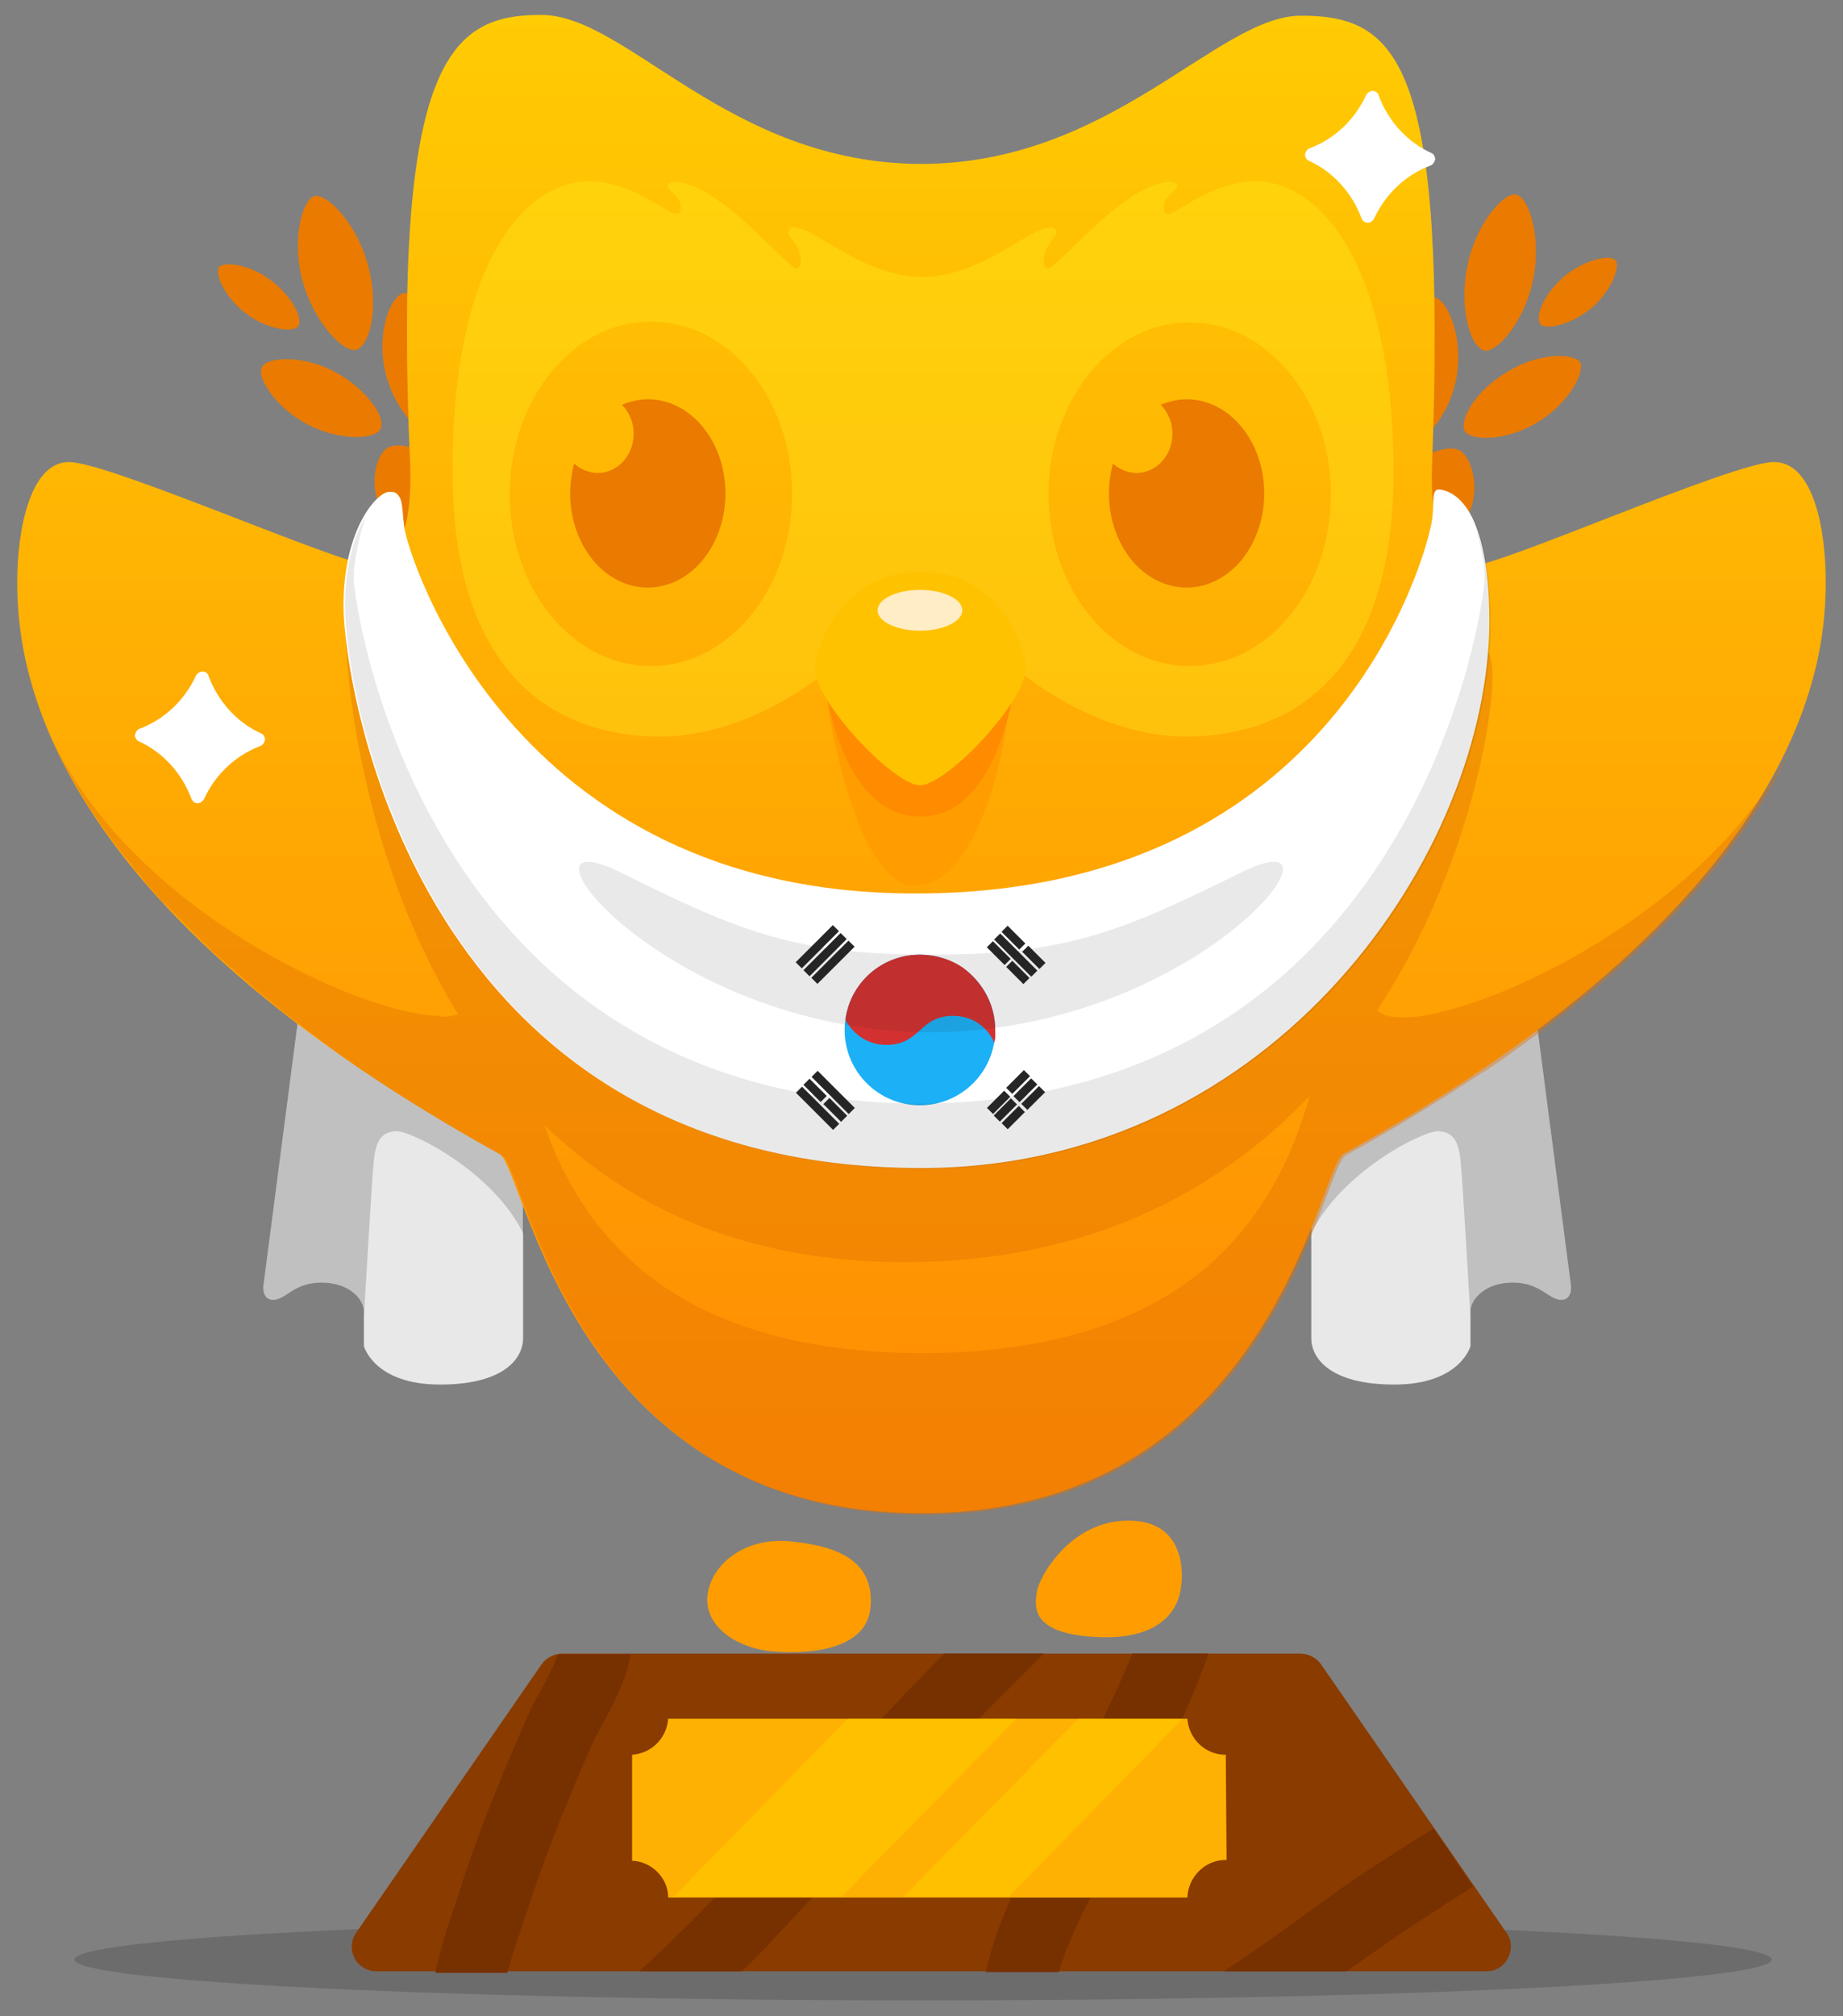 <?xml version="1.0" encoding="utf-8"?><svg version="1.1" id="Layer_1" xmlns="http://www.w3.org/2000/svg" xmlns:xlink="http://www.w3.org/1999/xlink" x="0px" y="0px" viewBox="0 0 235 257" style="enable-background:new 0 0 235 257;" xml:space="preserve"><rect x="0" y="0" width="235" height="257" fill="#808080" stroke="none"/><style type="text/css">.st0{fill:#E8E8E8;} .st1{opacity:0.2;fill:#231F20;} .st2{fill:#893B00;} .st3{fill:#773000;} .st4{fill:#FFB103;} .st5{opacity:0.9;fill:#FFC200;} .st6{fill:#EA7A00;} .st7{fill:url(#SVGID_1_);} .st8{fill:#FF9D00;} .st9{opacity:0.3;fill:#FFF422;} .st10{opacity:0.4;} .st11{fill:#E27100;} .st12{fill:#FF8B00;} .st13{fill:#FFC200;} .st14{fill:#FFEDC5;} .st15{fill:#FFFFFF;} .st16{fill:#1CB0F6;} .st17{fill:#262626;} .st18{fill:#D33131;} .st19{opacity:0.1;fill:#231F20;}</style><g><path class="st0" d="M38.2,128.5c0,0-4.5,34.5-4.6,35.3s0.1,1.9,1.2,1.9c1.7,0,2.6-2.2,6.2-2.2c3.5,0,5.4,2.1,5.4,3.7 c0,1.6,0,4.4,0,4.4s1.3,4.9,9.7,4.9s10.6-3.5,10.6-5.9s0-20.4,0-20.4L60,136.5L38.9,127L38.2,128.5z"/><path class="st0" d="M195.7,128.5c0,0,4.5,34.5,4.6,35.3s-0.1,1.9-1.2,1.9c-1.7,0-2.6-2.2-6.2-2.2c-3.5,0-5.4,2.1-5.4,3.7 c0,1.6,0,4.4,0,4.4s-1.3,4.9-9.7,4.9c-8.4,0-10.6-3.5-10.6-5.9s0-20.4,0-20.4l6.7-13.9l21.2-9.5L195.7,128.5z"/><path class="st1" d="M195,127l0.7,1.5c0,0,4.5,34.5,4.6,35.3c0.1,0.9-0.1,1.9-1.2,1.9c-1.7,0-2.6-2.2-6.2-2.2 c-3.5,0-5.4,2.1-5.4,3.7c0,0.2,0,0.5,0,0.7c-0.2-3.4-1-17.1-1.2-19.2c-0.2-2.4-0.5-4.4-2.9-4.5c-1.9-0.1-12.5,5.2-16.3,13.2 c0-1.8,0-7,0-7l6.7-13.9L195,127z"/><path class="st1" d="M38.9,127l-0.7,1.5c0,0-4.5,34.5-4.6,35.3c-0.1,0.9,0.1,1.9,1.2,1.9c1.7,0,2.6-2.2,6.2-2.2 c3.5,0,5.4,2.1,5.4,3.7c0,0.2,0,0.5,0,0.7c0.2-3.4,1-17.1,1.2-19.2c0.2-2.4,0.5-4.4,2.9-4.5c1.9-0.1,12.5,5.2,16.3,13.2 c0-1.8,0-7,0-7L60,136.5L38.9,127z"/><ellipse class="st1" cx="117.7" cy="249.8" rx="108.2" ry="5.2"/><g><path class="st2" d="M165.8,210.8H71.7c-1,0-2,0.5-2.6,1.3l-23.7,34.3c-0.7,1-0.7,2.2-0.2,3.2c0.5,1,1.6,1.7,2.8,1.7h141.5 c1.2,0,2.2-0.6,2.8-1.7c0.5-1,0.5-2.3-0.2-3.2l-23.7-34.3C167.8,211.3,166.8,210.8,165.8,210.8L165.8,210.8z"/></g><g><path class="st3" d="M64.7,251.4c0.6-2.1,1.3-4.2,1.9-6c0.3-0.9,0.6-1.8,0.9-2.6c2.4-7.5,5.5-14.8,8.2-20.9c0.2-0.4,0.6-1.1,1-1.9 c1.3-2.4,3.2-5.8,3.7-9.1h-8.6c-0.2,0-0.4,0-0.7,0.1c-0.6,1.7-1.8,3.8-2.3,4.8c-0.5,0.9-1,1.8-1.3,2.5c-2.8,6.3-6,13.9-8.6,21.8 c-0.2,0.8-0.5,1.6-0.8,2.5c-0.9,2.6-1.9,5.7-2.6,8.9H64.7z"/><path class="st3" d="M182.8,233.1c-1.1,0.7-2.3,1.4-3.4,2.1c-0.9,0.6-1.7,1.1-2.6,1.7c-3.9,2.4-7.7,5.2-11.4,7.9 c-3.1,2.2-6.2,4.5-9.4,6.5h15.7c3.4-2.4,6.6-4.7,9.9-6.8c0.9-0.6,1.8-1.1,2.6-1.7c1.2-0.8,2.4-1.5,3.6-2.3L182.8,233.1z"/><path class="st3" d="M142,236.3c0.8-1.5,1.6-2.9,2.3-4.3c3.7-7.1,7.3-14.1,9.8-21.2h-9.7c-2.3,5.6-5.2,11.3-8.2,17.1 c-0.7,1.3-1.4,2.7-2.2,4.1c-3.2,5.9-6.8,12.5-8.3,19.4h9.3C136.5,246.4,139.3,241.3,142,236.3z"/><path class="st3" d="M98.9,246.9L98.9,246.9c3.2-3.4,6.2-6.7,9.2-10c6.8-7.4,13.9-15.1,21.2-22.3l1.2-1.2c0.8-0.8,1.7-1.7,2.6-2.6 h-12.7c-6.5,6.6-12.8,13.4-18.9,20c-3,3.3-6,6.6-9.1,9.8l-0.1,0.1c-4.1,4.3-7.7,7.8-10.8,10.6h13.1C96,250,97.4,248.5,98.9,246.9z"/></g><path class="st4" d="M156.3,223.7c-2.6,0-4.7-2-4.9-4.6H85.2c-0.2,2.5-2.1,4.4-4.6,4.6v13.5c2.5,0.1,4.6,2.2,4.6,4.7h66.2 c0.1-2.6,2.2-4.8,4.9-4.8c0,0,0.1,0,0.1,0L156.3,223.7C156.4,223.6,156.4,223.7,156.3,223.7z"/><polygon class="st5" points="107.3,241.8 129.6,219.1 108.1,219.1 85.9,241.8"/><polygon class="st5" points="115.2,241.8 128.6,241.8 150.8,219.1 137.5,219.1"/><path class="st6" d="M187.2,65.6c-1.7,3.3-5.8,4.6-7.3,3.8c-1.8-0.9-2.8-4.8-1.1-8.2c1.7-3.3,5.8-4.6,7.3-3.8 C187.6,58.2,188.9,62.3,187.2,65.6z"/><path class="st6" d="M185.8,47.6c-0.7,5-4,8.7-5.6,8.4c-1.8-0.3-3.7-4.7-2.9-9.7c0.7-5,4-8.7,5.6-8.4S186.5,42.6,185.8,47.6z"/><path class="st6" d="M196.1,53.8c-4,2.5-8.5,2.4-9.3,1.2c-0.8-1.4,1.3-5.2,5.4-7.6c4-2.5,8.5-2.4,9.3-1.2 C202.1,47.4,200.1,51.4,196.1,53.8z"/><path class="st6" d="M195.5,35.6c-1.1,5.5-4.7,9.4-6.2,9.1c-1.8-0.4-3.3-5.3-2.2-10.8c1.1-5.5,4.7-9.4,6.2-9.1 C194.9,25.1,196.6,30.1,195.5,35.6z"/><path class="st6" d="M202.9,39.3c-2.7,2.2-5.9,2.8-6.5,2c-0.7-0.9,0.4-3.8,3.1-6.1c2.7-2.2,5.9-2.8,6.5-2 C206.6,33.9,205.6,37,202.9,39.3z"/><path class="st6" d="M48.8,65.3c1.9,3.2,6,4.2,7.5,3.3c1.7-1.1,2.5-5,0.6-8.2s-6-4.2-7.5-3.3C47.9,58,46.9,62.1,48.8,65.3z"/><path class="st6" d="M49.1,47.3c1.1,4.9,4.6,8.4,6.1,8c1.8-0.4,3.4-4.9,2.3-9.9c-1.1-4.9-4.6-8.4-6.1-8 C49.8,37.8,48,42.3,49.1,47.3z"/><path class="st6" d="M39.2,54.1c4.2,2.2,8.7,1.9,9.3,0.6c0.8-1.4-1.7-5.1-5.8-7.3s-8.7-1.9-9.3-0.6C32.7,48,35,51.9,39.2,54.1z"/><path class="st6" d="M38.6,35.9c1.5,5.4,5.3,9.1,6.8,8.7c1.8-0.5,3-5.5,1.5-10.9c-1.5-5.4-5.3-9.1-6.8-8.7S37.1,30.5,38.6,35.9z"/><path class="st6" d="M31.4,40c2.8,2.1,6.1,2.4,6.6,1.6c0.7-0.9-0.7-3.8-3.5-5.9s-6.1-2.4-6.6-1.6C27.4,34.9,28.6,37.9,31.4,40z"/><linearGradient id="SVGID_1_" gradientUnits="userSpaceOnUse" x1="117.5" y1="192.893" x2="117.5" y2="1.926"><stop offset="0" style="stop-color:#FF8A03"/><stop offset="1" style="stop-color:#FFCB03"/></linearGradient><path class="st7" d="M226.2,58.9c-5.2,0-34.8,13.2-38.4,13.2s-5.5-4.7-5.2-12.7c1.9-51.4-4.3-57.4-16.7-57.4 c-10.7,0-24.1,18.9-48.5,18.9C92.8,20.8,80,1.9,69,1.9c-11.5,0-19,5.5-16.7,57.4c0.3,8-1.6,12.7-5.2,12.7S13.9,58.9,8.8,58.9 S2.2,68,2.2,74c0,9.1,1.4,39.9,61.5,73.1c3.2,1.8,9.2,45.8,53.8,45.8s50.6-44,53.8-45.8c60.1-33.2,61.5-64,61.5-73.1 C232.8,68,231.4,58.9,226.2,58.9z"/><path class="st8" d="M100.8,196.5c6.4,0.6,10.7,2.7,10.2,8.4s-8.5,6-12.7,5.6c-4.1-0.4-8.5-3-8.1-7.1 C90.7,199.3,95.1,195.9,100.8,196.5z"/><path class="st8" d="M145,193.9c6.6,0.7,5.7,7.8,5.6,8.3c-0.1,0.6-0.4,7.5-12,6.4c-7.3-0.7-6.6-4-6.4-5.6 C132.3,201.4,136.6,193.1,145,193.9z"/><path class="st6" d="M82.6,50.9c-1.2,0-2.3,0.3-3.3,0.7c0.9,0.9,1.5,2.2,1.5,3.7c0,2.8-2.1,5-4.6,5c-1.1,0-2.2-0.5-3-1.2 c-0.3,1.2-0.5,2.5-0.5,3.8c0,6.6,4.4,12,9.9,12c5.5,0,9.9-5.4,9.9-12S88.1,50.9,82.6,50.9z"/><path class="st9" d="M160.2,23.1c-5.7,0-10.2,4.2-11.3,4.2c-0.5,0-0.5-0.4-0.5-0.9c0-1.5,1.7-2,1.7-2.7c0-0.4-0.7-0.5-0.9-0.5 c-5.7,0-14.3,11-15.6,11c-0.5,0-0.5-0.6-0.5-1c0-1.9,1.6-3,1.6-3.5s-0.4-0.7-0.7-0.7c-2.8,0-8.9,6.3-16.4,6.3 c-7.5,0-13.6-6.3-16.4-6.3c-0.3,0-0.7,0.2-0.7,0.7s1.6,1.6,1.6,3.5c0,0.4-0.1,1-0.5,1c-1.3,0-9.9-11-15.6-11 c-0.2,0-0.9,0.1-0.9,0.5c0,0.7,1.7,1.2,1.7,2.7c0,0.5-0.1,0.9-0.5,0.9c-1.2,0-5.6-4.2-11.3-4.2c-6.9,0-17.3,8.4-17.3,36.9 c0,27.8,14.8,33.9,26.5,33.9s21.6-8.6,21.6-8.6l4.8-7.4l7.1-3.6l7.1,3.6l4.8,7.4c0,0,9.9,8.6,21.6,8.6s26.5-6.1,26.5-33.9 C177.5,31.5,167.1,23.1,160.2,23.1z M83,84.9c-10,0-18-9.8-18-21.9S73,41,83,41c10,0,18,9.8,18,21.9S93,84.9,83,84.9z M151.7,84.9 c-10,0-18-9.8-18-21.9s8.1-21.9,18-21.9s18,9.8,18,21.9S161.7,84.9,151.7,84.9z"/><path class="st6" d="M151.3,50.9c-1.2,0-2.3,0.3-3.3,0.7c0.9,0.9,1.5,2.2,1.5,3.7c0,2.8-2.1,5-4.6,5c-1.1,0-2.2-0.5-3-1.2 c-0.3,1.2-0.5,2.5-0.5,3.8c0,6.6,4.4,12,9.9,12c5.5,0,9.9-5.4,9.9-12S156.8,50.9,151.3,50.9z"/><path class="st8" d="M104.9,84.2c0,3.8,3.8,28.7,11.7,28.7c8.4,0,12.4-18.8,12.4-28.1s-6.6,0.1-6.6,0.1l-8.5,1.9 C113.9,86.9,104.9,80.4,104.9,84.2z"/><g class="st10"><path class="st11" d="M4.5,88.8c0,0.1,0.1,0.2,0.1,0.4c-0.2-0.7-0.4-1.3-0.6-1.9C4.2,87.7,4.3,88.2,4.5,88.8z"/><path class="st11" d="M179.5,129.7c-0.2,0-0.4,0-0.7,0c-1.5,0-2.6-0.3-3.2-0.9c11.3-17.2,14.7-36.2,14.7-42.6 c0-12.7-12.3,13-12.3,13l-36.3,25.3l-46,6.3l-29-19.7l-17-29.3l-5.7-3c0,9,2.7,31.4,14.4,50.5c-0.5,0.2-1.2,0.3-2,0.3 c-0.1,0-0.2,0-0.3,0l0-0.1c-9.7,0-39.2-13.3-49.5-35.4c2,4.6,5,9.7,9.3,15.1c0,0,0.1,0.1,0.1,0.1c0.3,0.3,0.5,0.7,0.8,1 c0.1,0.1,0.2,0.2,0.2,0.3c0.2,0.3,0.5,0.6,0.8,0.9c0.1,0.1,0.2,0.2,0.3,0.4c0.2,0.3,0.5,0.6,0.7,0.9c0.1,0.1,0.2,0.3,0.4,0.4 c0.2,0.3,0.5,0.6,0.7,0.8c0.1,0.2,0.3,0.3,0.4,0.5c0.2,0.3,0.5,0.5,0.8,0.8c0.2,0.2,0.3,0.3,0.5,0.5c0.3,0.3,0.5,0.5,0.8,0.8 c0.2,0.2,0.3,0.3,0.5,0.5c0.3,0.3,0.5,0.5,0.8,0.8c0.2,0.2,0.4,0.4,0.6,0.6c0.3,0.3,0.5,0.5,0.8,0.8c0.2,0.2,0.4,0.4,0.6,0.6 c0.3,0.3,0.5,0.5,0.8,0.8c0.2,0.2,0.4,0.4,0.6,0.6c0.3,0.2,0.5,0.5,0.8,0.7c0.2,0.2,0.5,0.4,0.7,0.6c0.3,0.2,0.5,0.5,0.8,0.7 c0.3,0.2,0.5,0.5,0.8,0.7c0.3,0.2,0.5,0.5,0.8,0.7c0.3,0.3,0.6,0.5,0.9,0.8c0.2,0.2,0.5,0.4,0.7,0.6c0.5,0.5,1.1,0.9,1.7,1.4 c0.2,0.1,0.3,0.3,0.5,0.4c0.4,0.3,0.8,0.7,1.2,1c0.2,0.2,0.4,0.3,0.7,0.5c0.4,0.3,0.8,0.6,1.2,0.9c0.2,0.2,0.5,0.4,0.7,0.6 c0.4,0.3,0.8,0.6,1.2,0.9c0.3,0.2,0.5,0.4,0.8,0.6c0.4,0.3,0.8,0.6,1.2,0.9c0.3,0.2,0.5,0.4,0.8,0.6c0.4,0.3,0.8,0.6,1.2,0.9 c0.3,0.2,0.6,0.4,0.9,0.6c0.4,0.3,0.8,0.6,1.3,0.9c0.1,0.1,0.2,0.2,0.4,0.3l0,0c5.2,3.5,11.1,7.1,17.6,10.7 c3.2,1.8,9.2,45.8,53.8,45.8c44.6,0,50.6-44,53.8-45.8c6.5-3.6,12.3-7.2,17.6-10.7l0.1,0c23.5-15.9,34.4-30.7,39.5-42.1 C218.3,116,189.8,129.2,179.5,129.7z M117.6,172.5c-31.8-0.1-43.3-15.2-48.2-29.1c10.6,10.3,25.3,17.5,45.9,17.5 c23.7,0,40.3-9.2,51.7-21.2C162.8,154.5,152.3,172.4,117.6,172.5z"/><path class="st11" d="M230.4,89.2c0-0.1,0.1-0.2,0.1-0.4c0.2-0.5,0.3-1.1,0.5-1.6C230.8,87.9,230.6,88.5,230.4,89.2z"/></g><path class="st12" d="M104.7,83.4c0,0,1.2,20.7,12.7,20.7c11.1,0,12.5-20.6,12.5-20.6"/><path class="st13" d="M117.3,72.9c11.1,0,13.5,10.8,13.5,12.2c0,4.4-10.1,15-13.5,15c-3.3,0-13.4-10.6-13.4-14.9 C103.9,82.8,107.2,72.9,117.3,72.9z"/><ellipse class="st14" cx="117.3" cy="77.8" rx="5.4" ry="2.6"/><g><path class="st15" d="M174.4,27.9c-0.2,0-0.3-0.1-0.4-0.3c-1.2-3.3-3.7-6.1-6.9-7.5c-0.2-0.1-0.3-0.2-0.2-0.4 c0-0.2,0.1-0.3,0.3-0.4c3.3-1.2,6-3.8,7.4-7c0.1-0.2,0.2-0.3,0.4-0.3c0,0,0,0,0,0c0.2,0,0.3,0.1,0.4,0.3c1.2,3.3,3.7,6.1,6.9,7.5 c0.2,0.1,0.3,0.2,0.2,0.4c0,0.2-0.1,0.3-0.3,0.4c-3.3,1.2-6,3.8-7.4,7C174.8,27.8,174.6,27.9,174.4,27.9 C174.4,27.9,174.4,27.9,174.4,27.9z"/><path class="st15" d="M175,12.4c1.2,3.4,3.8,6.2,7.1,7.8c-3.4,1.3-6.2,3.9-7.7,7.2c-1.2-3.4-3.8-6.2-7.1-7.8 C170.7,18.4,173.5,15.8,175,12.4 M175,11.6c-0.3,0-0.6,0.2-0.8,0.5c-1.4,3.1-4,5.6-7.2,6.8c-0.3,0.1-0.5,0.4-0.6,0.8 c0,0.3,0.2,0.7,0.5,0.8c3.1,1.4,5.5,4.1,6.7,7.3c0.1,0.3,0.4,0.6,0.8,0.6c0,0,0,0,0,0c0.3,0,0.6-0.2,0.8-0.5 c1.4-3.1,4-5.6,7.2-6.8c0.3-0.1,0.5-0.4,0.6-0.8c0-0.3-0.2-0.7-0.5-0.8c-3.1-1.4-5.5-4.1-6.7-7.3C175.7,11.8,175.4,11.6,175,11.6 C175,11.6,175,11.6,175,11.6L175,11.6z"/></g><g><path class="st15" d="M25.3,101.9c-0.2,0-0.3-0.1-0.4-0.3c-1.2-3.3-3.7-6.1-6.9-7.5c-0.2-0.1-0.3-0.2-0.2-0.4s0.1-0.3,0.3-0.4 c3.3-1.2,6-3.8,7.4-7c0.1-0.2,0.2-0.3,0.4-0.3c0,0,0,0,0,0c0.2,0,0.3,0.1,0.4,0.3c1.2,3.3,3.7,6.1,6.9,7.5 c0.2,0.1,0.3,0.2,0.2,0.4s-0.1,0.3-0.3,0.4c-3.3,1.2-6,3.8-7.4,7C25.6,101.8,25.4,101.9,25.3,101.9 C25.3,101.9,25.3,101.9,25.3,101.9z"/><path class="st15" d="M25.8,86.4c1.2,3.4,3.8,6.2,7.1,7.8c-3.4,1.3-6.2,3.9-7.7,7.2c-1.2-3.4-3.8-6.2-7.1-7.8 C21.6,92.4,24.3,89.8,25.8,86.4 M25.8,85.6c-0.3,0-0.6,0.2-0.8,0.5c-1.4,3.1-4,5.6-7.2,6.8c-0.3,0.1-0.5,0.4-0.6,0.8 c0,0.3,0.2,0.7,0.5,0.8c3.1,1.4,5.5,4.1,6.7,7.3c0.1,0.3,0.4,0.6,0.8,0.6c0,0,0,0,0,0c0.3,0,0.6-0.2,0.8-0.5 c1.4-3.1,4-5.6,7.2-6.8c0.3-0.1,0.5-0.4,0.6-0.8c0-0.3-0.2-0.7-0.5-0.8c-3.1-1.4-5.5-4.1-6.7-7.3C26.5,85.8,26.2,85.6,25.8,85.6 C25.8,85.6,25.8,85.6,25.8,85.6L25.8,85.6z"/></g><path class="st15" d="M50.9,63.3c-0.4-0.6-0.7-0.6-1.3-0.6c-1.4,0-5.8,4.5-5.8,14.5c0,10.4,9.4,71.7,73.7,71.7 c45.2,0,72.4-40.4,72.4-69.8c0-15.5-5.2-16.6-6.4-16.7c-1.2,0-0.4,2.1-1.1,4.9c-0.6,2.8-11.4,46.6-65.6,46.6 C64.8,114,52,70.3,51.6,67.5C51.3,65.7,51.4,64,50.9,63.3z"/><g><circle class="st16" cx="117.3" cy="131.3" r="9.6"/><g><rect x="100.9" y="120.1" transform="matrix(0.707 -0.707 0.707 0.707 -54.788 109.092)" class="st17" width="6.7" height="1.1"/><rect x="101.9" y="121.1" transform="matrix(0.707 -0.707 0.707 0.707 -55.214 110.099)" class="st17" width="6.7" height="1.1"/><rect x="102.9" y="122.1" transform="matrix(0.707 -0.707 0.707 0.707 -55.624 111.071)" class="st17" width="6.7" height="1.1"/></g><g><rect x="105.7" y="135.9" transform="matrix(0.707 -0.707 0.707 0.707 -67.33 115.931)" class="st17" width="1.1" height="6.7"/><rect x="103.7" y="137.9" transform="matrix(0.707 -0.707 0.707 0.707 -69.321 115.123)" class="st17" width="1.1" height="6.7"/><g><rect x="103.4" y="137.4" transform="matrix(0.707 -0.707 0.707 0.707 -67.8 114.254)" class="st17" width="1.1" height="3.1"/><rect x="106" y="139.9" transform="matrix(0.707 -0.707 0.707 0.707 -68.865 116.781)" class="st17" width="1.1" height="3.2"/></g></g><g><g><rect x="126.7" y="140.9" transform="matrix(0.707 -0.707 0.707 0.707 -62.484 132.166)" class="st17" width="3.1" height="1.1"/><rect x="129.2" y="138.4" transform="matrix(0.707 -0.707 0.707 0.707 -59.97 133.225)" class="st17" width="3.2" height="1.1"/></g><g><rect x="127.7" y="141.9" transform="matrix(0.707 -0.707 0.707 0.707 -62.894 133.136)" class="st17" width="3.1" height="1.1"/><rect x="130.2" y="139.4" transform="matrix(0.707 -0.707 0.707 0.707 -60.386 134.21)" class="st17" width="3.2" height="1.1"/></g><g><rect x="125.8" y="140" transform="matrix(0.707 -0.707 0.707 0.707 -62.074 131.194)" class="st17" width="3.1" height="1.1"/><rect x="128.3" y="137.4" transform="matrix(0.707 -0.707 0.707 0.707 -59.554 132.24)" class="st17" width="3.2" height="1.1"/></g></g><g><rect x="129" y="118.4" transform="matrix(0.707 -0.707 0.707 0.707 -48.155 127.27)" class="st17" width="1.1" height="6.7"/><g><rect x="131.3" y="120.5" transform="matrix(0.707 -0.707 0.707 0.707 -47.682 128.969)" class="st17" width="1.1" height="3.1"/><rect x="128.7" y="117.9" transform="matrix(0.707 -0.707 0.707 0.707 -46.643 126.424)" class="st17" width="1.1" height="3.2"/></g><g><rect x="129.3" y="122.4" transform="matrix(0.707 -0.707 0.707 0.707 -49.651 128.137)" class="st17" width="1.1" height="3.1"/><rect x="126.8" y="119.9" transform="matrix(0.707 -0.707 0.707 0.707 -48.587 125.635)" class="st17" width="1.1" height="3.2"/></g></g><path class="st18" d="M126.9,131.3c0-3.3-1.7-6.2-4.2-8c-1.5-1-3.4-1.6-5.4-1.6c-4.9,0-8.9,3.6-9.5,8.3c0.4,0.8,2,3.2,5.2,3.2 c4.4,0,4.2-3.7,8.5-3.7c3.7,0,5.1,2.9,5.3,3.5c0,0,0-0.1,0-0.1c0-0.2,0.1-0.4,0.1-0.7C126.9,131.9,126.9,131.6,126.9,131.3z"/></g><path class="st19" d="M187.8,65.9L187.8,65.9c0,0,1.5,4.7,1.5,7.8c0,3.2-8.6,66.6-72.1,67c-63.5-0.4-72.1-63.8-72.1-67 c0-3.2,1.5-7.8,1.5-7.8l0,0c-1.4,2.4-2.6,6.1-2.6,11.4c0,10.4,9.4,71.7,73.7,71.7c45.2,0,72.4-40.4,72.4-69.8 C190,72.3,189,68.2,187.8,65.9z"/><path class="st19" d="M158.3,111.2c-15.6,7.7-22.4,10.5-39.6,10.5c-16.9,0-24-2.7-39.6-10.5c-15.6-7.7,5.1,20.2,39.4,20.4 c0,0,0,0,0,0c0,0,0.1,0,0.1,0c0,0,0.1,0,0.1,0c0,0,0,0,0,0C153.3,131.4,173.9,103.5,158.3,111.2z"/></g></svg>